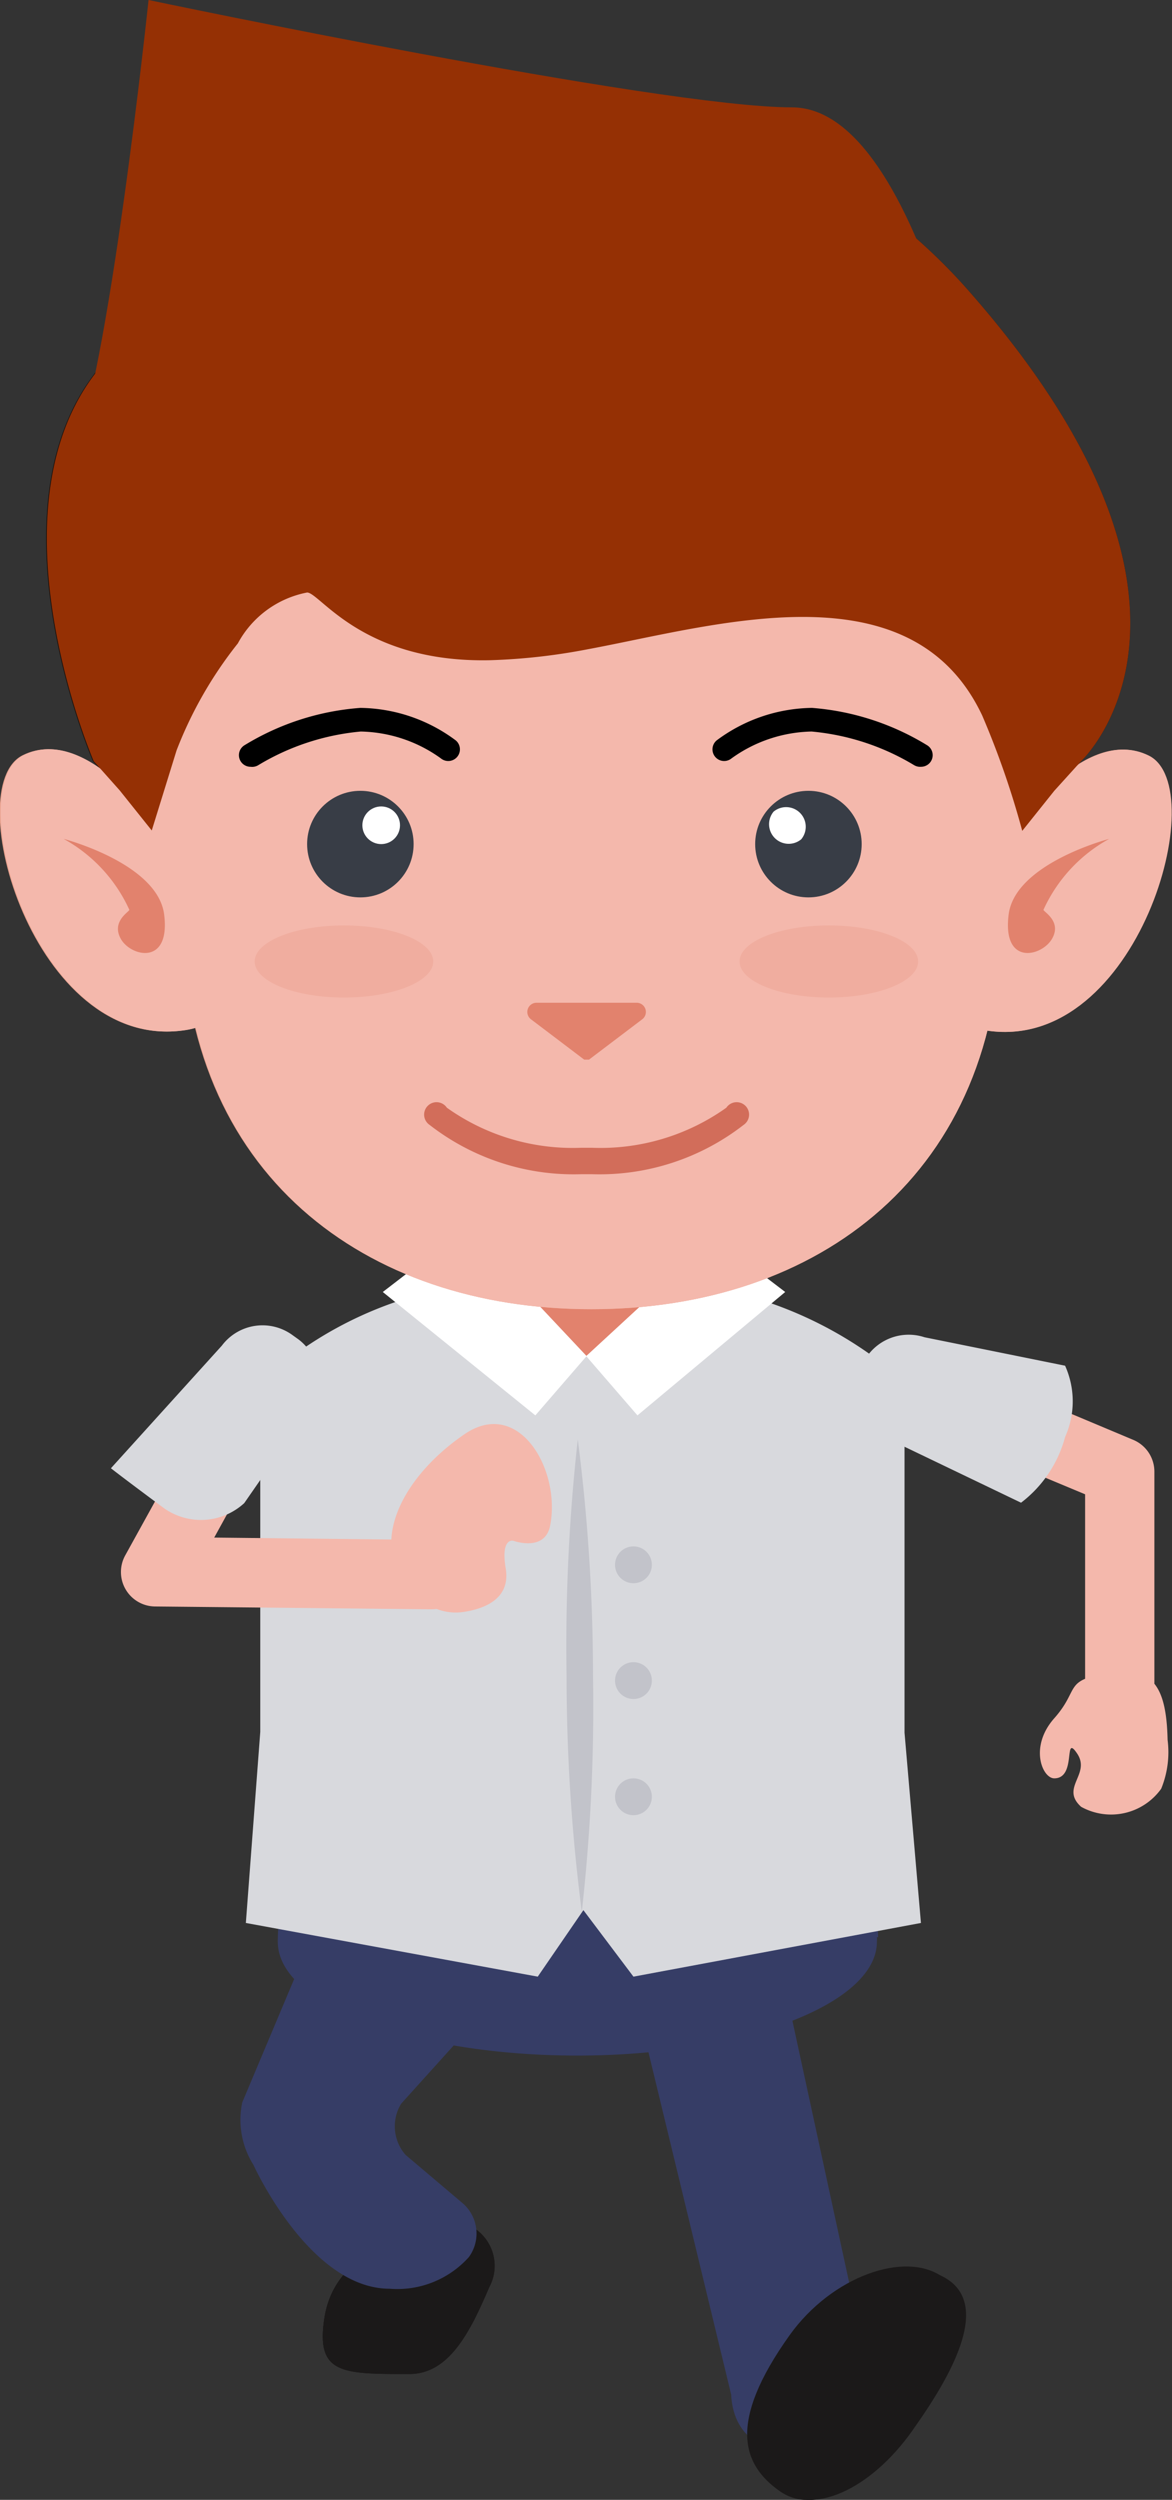 <svg xmlns="http://www.w3.org/2000/svg" xmlns:xlink="http://www.w3.org/1999/xlink" viewBox="0 0 29.27 62.4"><rect x="0" y="0" width="29.27" height="62.4" fill="#333333" stroke="none"/><defs><style>.cls-1{fill:#1b1919;}.cls-2{fill:#f4b8ac;}.cls-3{clip-path:url(#clip-path);}.cls-4{fill:#363d66;}.cls-5{fill:#d8d9dd;}.cls-12,.cls-6{fill:#e2826d;}.cls-7{fill:#fff;}.cls-8{fill:#c2c3ca;}.cls-9{fill:#e9a28f;}.cls-10{fill:#d26d5a;}.cls-11{fill:#1e120d;}.cls-12{opacity:0.2;}.cls-13{fill:#383d46;}.cls-14{fill:#953004;}</style><clipPath id="clip-path"><path class="cls-1" d="M11.7,55.54a1.12,1.12,0,0,1,.52,1.55c-.48,1.12-1,2.17-2,2.17-1.69,0-2.33,0-2.12-1.39s1.44-1.83,2.37-2.4S11.31,55.17,11.7,55.54Z"/></clipPath></defs><title>pep2</title><g id="Capa_2" data-name="Capa 2"><g id="personals"><path class="cls-2" d="M28,42.82A.86.86,0,0,1,27.1,42v-4.7l-2.59-1.08a.86.86,0,0,1,.67-1.59l3.12,1.31a.86.86,0,0,1,.53.8V42A.86.86,0,0,1,28,42.82Z"/><path class="cls-2" d="M29.16,43.43A2.41,2.41,0,0,1,29,44.65a1.54,1.54,0,0,1-2,.45c-.53-.48.25-.81-.1-1.33s0,.62-.57.62c-.3,0-.63-.79,0-1.5s.24-.94,1.27-1.11C28.73,41.56,29.13,42,29.16,43.43Z"/><path class="cls-1" d="M11.7,55.54a1.12,1.12,0,0,1,.52,1.55c-.48,1.12-1,2.17-2,2.17-1.69,0-2.33,0-2.12-1.39s1.44-1.83,2.37-2.4S11.31,55.17,11.7,55.54Z"/><g class="cls-3"><path class="cls-1" d="M8.12,57.11l-.4.77A1,1,0,0,0,7.9,59l.07.07a1.8,1.8,0,0,0,1.29.52h1.17A1.74,1.74,0,0,0,11.86,59l.08-.12a1,1,0,0,0,0-1.09l-.6-1a1.61,1.61,0,0,0-1.26-.6h-1C8.67,56.19,8.3,56.77,8.12,57.11Z"/><path class="cls-1" d="M8.64,56.09s-1.57,2.56-.16,2.69,2.28.25,2.88-.34,1-1,1-1.48.09-1.83-1.14-1.71S9.12,55.22,8.64,56.09Z"/></g><path class="cls-4" d="M9.73,57.13h0c-2,0-3.4-3.09-3.4-3.09a2.11,2.11,0,0,1-.28-1.56L7.7,48.56l5.93-.05-3.61,4a1.08,1.08,0,0,0,.11,1.28L11.56,55a1,1,0,0,1,.15,1.34A2.4,2.4,0,0,1,9.73,57.13Z"/><path class="cls-4" d="M21.93,48.36c0-1.05-.86-4.07-1.92-4.07H8.86c-1.06,0-1.92,3-1.92,4.07h0a1.25,1.25,0,0,0,0,.17c.08,1.54,3.4,2.78,7.48,2.78s7.48-1.27,7.48-2.84h0a.67.67,0,0,0,0-.12Z"/><path class="cls-5" d="M23,48l-7.18,1.34-1.25-1.66-1.14,1.66L6.14,48l.36-4.77V34.52A9.56,9.56,0,0,1,12.35,32h4.3a9.94,9.94,0,0,1,5.94,2.49v8.76Z"/><path class="cls-5" d="M14.53,38.57,19,31.88a5.88,5.88,0,0,0-2.29-.46H12.4a5.88,5.88,0,0,0-2.15.41A62.05,62.05,0,0,1,14.53,38.57Z"/><path class="cls-6" d="M16.81,32.13l-2.17,1.72-2.13-1.72a3.24,3.24,0,0,1,2.15-1.32A3.24,3.24,0,0,1,16.81,32.13Z"/><polygon class="cls-7" points="19.61 32.25 15.92 35.33 14.64 33.85 17.84 30.9 19.61 32.25"/><polygon class="cls-7" points="9.56 32.25 13.37 35.33 14.65 33.85 11.64 30.65 9.56 32.25"/><circle class="cls-8" cx="15.82" cy="39.06" r="0.46"/><circle class="cls-8" cx="15.82" cy="41.95" r="0.46"/><circle class="cls-8" cx="15.82" cy="44.85" r="0.46"/><path class="cls-8" d="M14.43,35.93a46.33,46.33,0,0,1,.38,5.89,45.79,45.79,0,0,1-.28,5.9,45.8,45.8,0,0,1-.38-5.89A46.33,46.33,0,0,1,14.43,35.93Z"/><path class="cls-4" d="M20.54,61l-.09.32c-1.19,0-2.13-.36-2.19-1.55L15.85,49.8l3.61-.88,2.08,9.59C21.49,59.7,21.74,61,20.54,61Z"/><path class="cls-5" d="M26.6,34.09a2.17,2.17,0,0,1,0,1.78,3.05,3.05,0,0,1-1.1,1.64l-3.27-1.57a1.27,1.27,0,0,1-.8-1.6l.06-.16a1.27,1.27,0,0,1,1.6-.8Z"/><path class="cls-1" d="M22.68,60.51c-1,1.49-2.29,2.32-3.21,1.67s-1.32-1.69.25-3.89c1.06-1.48,2.89-2.11,3.81-1.46S23.73,59,22.68,60.51Z"/><path class="cls-1" d="M22.87,60.55c-1,1.49-2.48,2.27-3.4,1.62s-.39-2.24.66-3.73,2.65-2.17,3.57-1.52S23.92,59.06,22.87,60.55Z"/><path class="cls-2" d="M10.77,40.17h0L3.88,40.1a.86.86,0,0,1-.75-1.28l2-3.62A.86.86,0,1,1,6.66,36L5.35,38.38l5.43.06a.86.86,0,0,1,0,1.73Z"/><path class="cls-2" d="M10.61,40a1.31,1.31,0,0,0,.94.24c.51-.07,1.21-.31,1.08-1.09s.19-.69.19-.69.79.29.92-.38c.27-1.39-.77-3.18-2.11-2.3C9.91,36.94,9,38.87,10.61,40Z"/><path class="cls-5" d="M2.77,36.65s.29.23,1.33,1a1.6,1.6,0,0,0,2-.13l1.61-2.32a1.27,1.27,0,0,0-.26-1.77l-.14-.1a1.27,1.27,0,0,0-1.77.26Z"/><ellipse class="cls-9" cx="14.42" cy="19.17" rx="11.35" ry="7.78"/><path class="cls-9" d="M25,22.86c0,6.45-4.58,9.82-10.23,9.82S4.55,29.31,4.55,22.86,9.13,11.18,14.78,11.18,25,16.41,25,22.86Z"/><path class="cls-6" d="M14.63,26.45l.06,0,1.32-1a.23.23,0,0,0-.13-.42H13.38a.23.23,0,0,0-.13.42l1.32,1Z"/><path class="cls-10" d="M14.77,29.31a5.86,5.86,0,0,0,3.78-1.23.31.31,0,1,0-.43-.43,5.42,5.42,0,0,1-3.36,1H14.5a5.42,5.42,0,0,1-3.36-1,.31.31,0,1,0-.43.43,5.86,5.86,0,0,0,3.78,1.23Z"/><path class="cls-9" d="M25.32,20.68s1.75-2.61,3.35-1.82-.28,7.39-4,6.87C22,25.36,25.32,20.68,25.32,20.68Z"/><path class="cls-9" d="M3.93,20.68S2.18,18.06.57,18.85s.28,7.39,4,6.87C7.28,25.36,3.93,20.68,3.93,20.68Z"/><path class="cls-11" d="M14.64,16.21c3.19-.59,8.09-2.12,9.87,1.65a21.5,21.5,0,0,1,1,2.88l.8-1L27,19s4.17-3.86-2.86-11.8c-2.53-2.85-6.3-4.72-9.49-4.72C13,2.52,10.2,2.74,7.22,7-2.43,8,2.32,19,2.32,19l.65.73.8,1,.62-2a10.16,10.16,0,0,1,1.53-2.67,2.5,2.5,0,0,1,1.73-1.27c.32,0,1.38,1.76,4.57,1.69A15.19,15.19,0,0,0,14.64,16.21Z"/><path d="M23,19.14a.29.29,0,0,0,.15-.54,6.45,6.45,0,0,0-2.87-.93,4.06,4.06,0,0,0-2.38.81.29.29,0,0,0,.37.45,3.53,3.53,0,0,1,2-.67,6,6,0,0,1,2.56.84A.29.29,0,0,0,23,19.14Z"/><path d="M6.24,19.14a.29.29,0,0,1-.15-.54A6.45,6.45,0,0,1,9,17.67a4.06,4.06,0,0,1,2.38.81.29.29,0,1,1-.37.45,3.53,3.53,0,0,0-2-.67,6,6,0,0,0-2.56.84A.29.29,0,0,1,6.24,19.14Z"/><path class="cls-6" d="M27.68,20.94s-2.35.61-2.51,1.89.82,1.05,1.08.61-.21-.68-.21-.73A3.83,3.83,0,0,1,27.68,20.94Z"/><path class="cls-6" d="M1.57,20.94s2.35.61,2.51,1.89-.83,1.05-1.08.61.21-.68.21-.73A3.83,3.83,0,0,0,1.57,20.94Z"/><ellipse class="cls-12" cx="20.68" cy="24" rx="2.23" ry="0.9"/><ellipse class="cls-12" cx="8.57" cy="24" rx="2.23" ry="0.9"/><circle class="cls-13" cx="8.98" cy="21.07" r="1.33"/><circle class="cls-13" cx="20.17" cy="21.07" r="1.33"/><circle class="cls-7" cx="9.5" cy="20.6" r="0.47"/><path class="cls-7" d="M19.3,20.26a.49.49,0,0,0,.69.69A.49.49,0,0,0,19.3,20.26Z"/><ellipse class="cls-2" cx="14.44" cy="19.17" rx="11.35" ry="7.78"/><path class="cls-2" d="M25,22.86c0,6.45-4.58,9.82-10.23,9.82S4.57,29.31,4.57,22.86,9.15,11.18,14.8,11.18,25,16.41,25,22.86Z"/><path class="cls-6" d="M14.65,26.45l.06,0,1.32-1a.23.23,0,0,0-.13-.42H13.4a.23.23,0,0,0-.13.42l1.32,1Z"/><path class="cls-10" d="M14.79,29.31a5.86,5.86,0,0,0,3.78-1.23.31.31,0,1,0-.43-.43,5.42,5.42,0,0,1-3.36,1h-.26a5.42,5.42,0,0,1-3.36-1,.31.31,0,1,0-.43.43,5.86,5.86,0,0,0,3.78,1.23Z"/><path class="cls-2" d="M25.34,20.68s1.75-2.61,3.35-1.82-.28,7.39-4,6.87C22,25.36,25.34,20.68,25.34,20.68Z"/><path class="cls-2" d="M3.95,20.68S2.19,18.06.59,18.85s.28,7.39,4,6.87C7.3,25.36,3.95,20.68,3.95,20.68Z"/><path class="cls-14" d="M14.66,16.21c3.19-.59,8.09-2.12,9.87,1.65a21.5,21.5,0,0,1,1,2.88l.8-1L27,19s4.17-3.86-2.86-11.8c-2.53-2.85-6.3-4.72-9.49-4.72C13,2.52,10.21,2.74,7.23,7-2.41,8,2.34,19,2.34,19l.65.73.8,1,.62-2a10.16,10.16,0,0,1,1.53-2.67,2.5,2.5,0,0,1,1.73-1.27c.32,0,1.38,1.76,4.57,1.69A15.19,15.19,0,0,0,14.66,16.21Z"/><path d="M23,19.14a.29.29,0,0,0,.15-.54,6.45,6.45,0,0,0-2.87-.93,4.06,4.06,0,0,0-2.38.81.29.29,0,0,0,.37.45,3.53,3.53,0,0,1,2-.67,6,6,0,0,1,2.56.84A.29.29,0,0,0,23,19.14Z"/><path d="M6.26,19.14a.29.29,0,0,1-.15-.54A6.45,6.45,0,0,1,9,17.67a4.06,4.06,0,0,1,2.38.81.29.29,0,1,1-.37.45,3.53,3.53,0,0,0-2-.67,6,6,0,0,0-2.56.84A.29.29,0,0,1,6.26,19.14Z"/><path class="cls-6" d="M27.7,20.94s-2.35.61-2.51,1.89.82,1.05,1.08.61-.21-.68-.21-.73A3.83,3.83,0,0,1,27.7,20.94Z"/><path class="cls-6" d="M1.59,20.94s2.35.61,2.51,1.89-.83,1.05-1.08.61.21-.68.21-.73A3.83,3.83,0,0,0,1.59,20.94Z"/><ellipse class="cls-12" cx="20.7" cy="24" rx="2.23" ry="0.9"/><ellipse class="cls-12" cx="8.59" cy="24" rx="2.23" ry="0.9"/><circle class="cls-13" cx="9" cy="21.07" r="1.33"/><circle class="cls-13" cx="20.19" cy="21.07" r="1.33"/><circle class="cls-7" cx="9.52" cy="20.6" r="0.47"/><path class="cls-7" d="M19.32,20.26a.49.49,0,0,0,.69.69A.49.49,0,0,0,19.32,20.26Z"/><path class="cls-14" d="M24.68,12.36s-1.58-9.68-4.9-9.68S3.71,0,3.71,0s-1,9.51-1.94,11.5,2.38,3.62,2.38,3.62Z"/></g></g></svg>